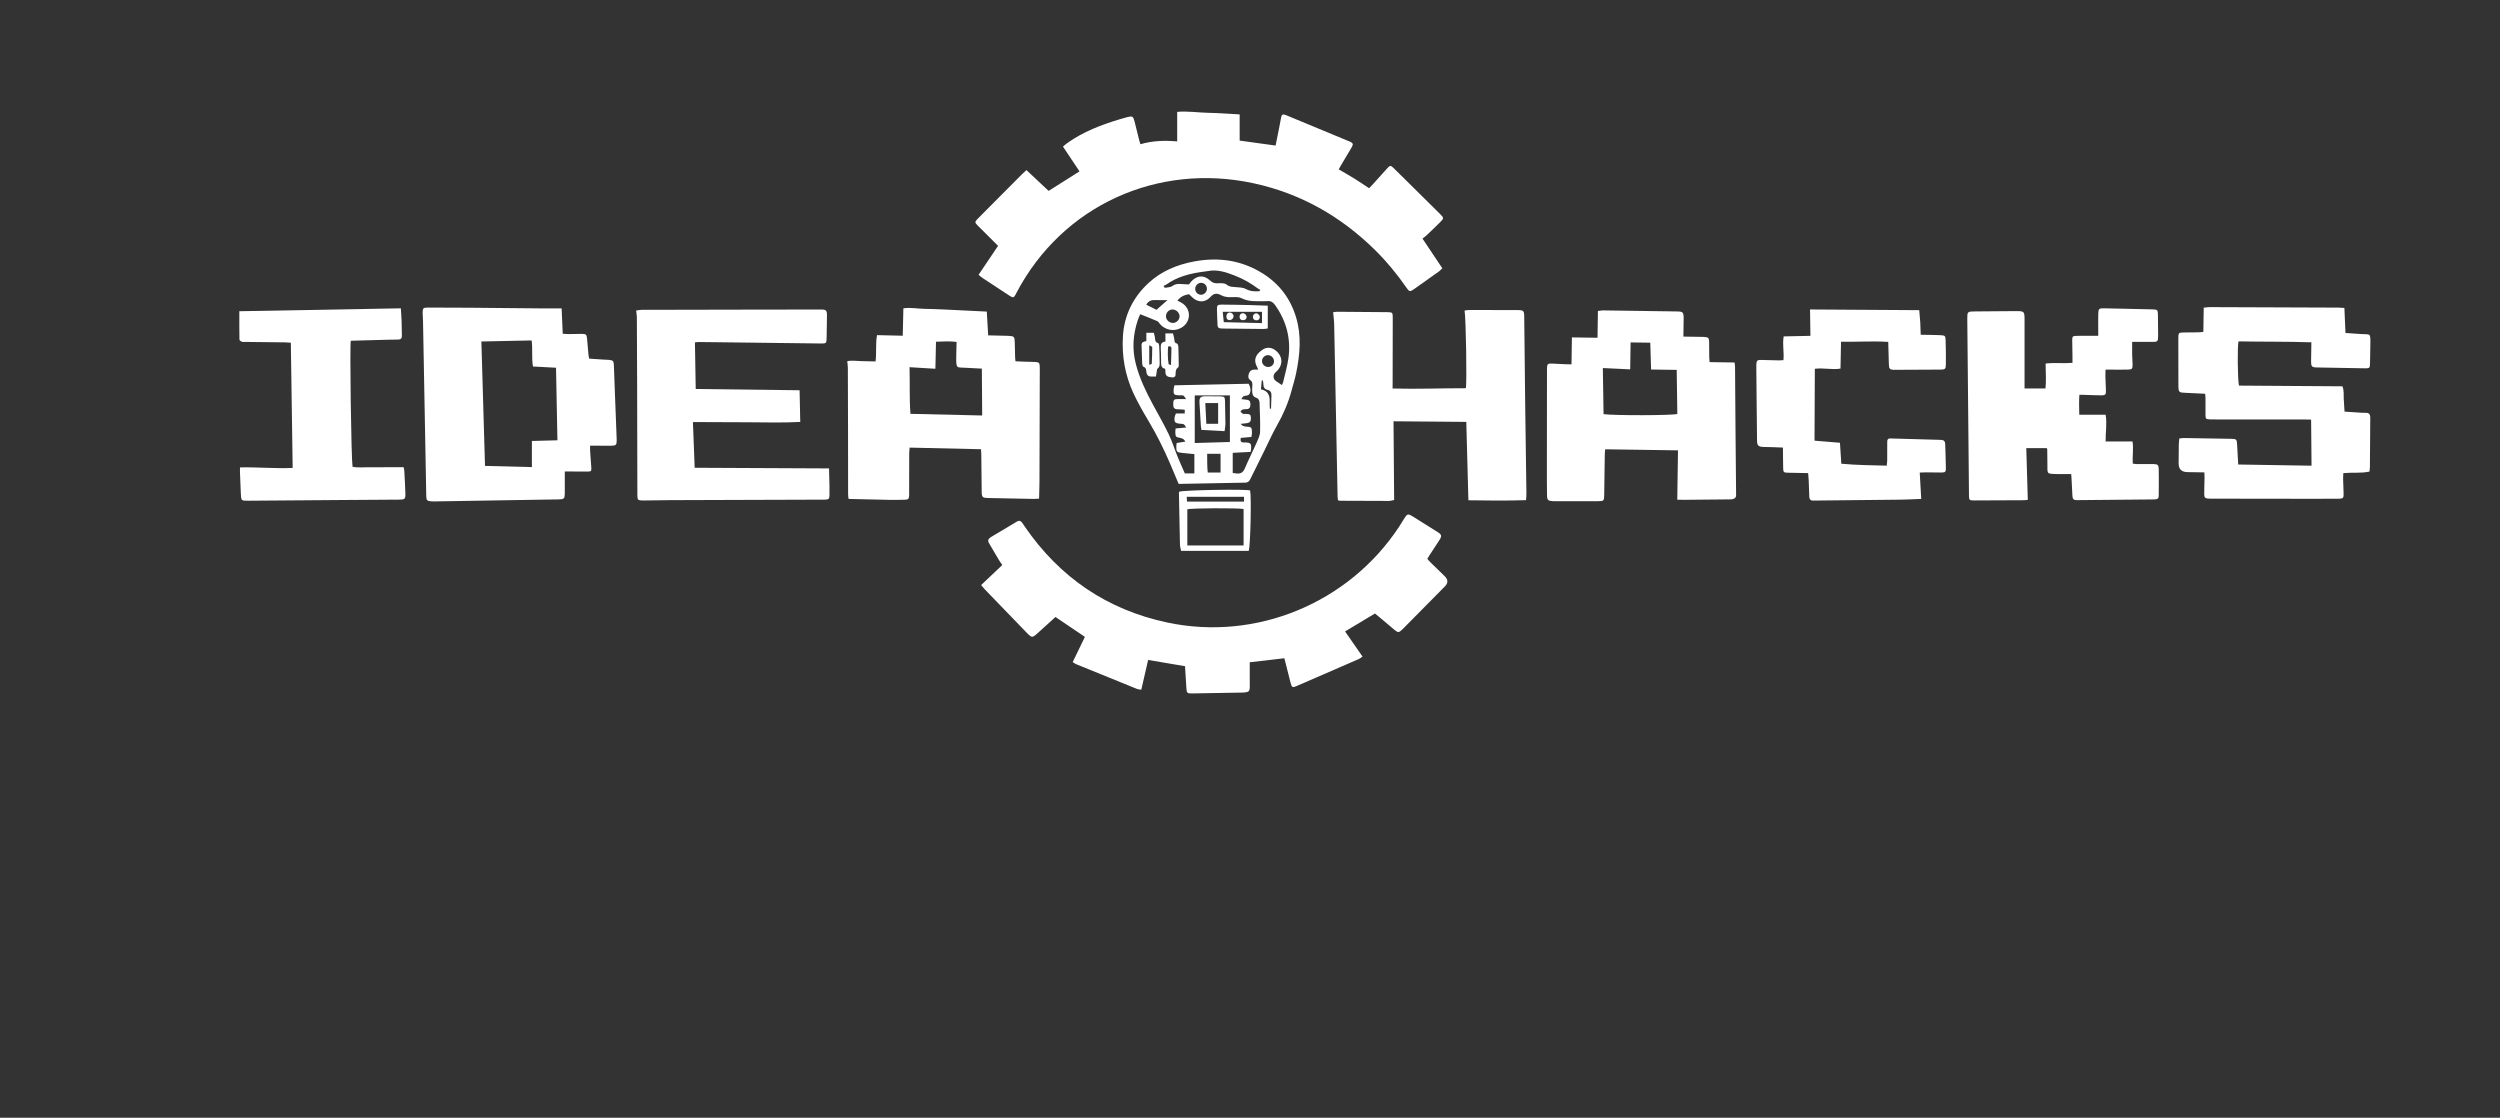 <svg viewBox="0 0 1427 638" xmlns="http://www.w3.org/2000/svg"><rect x="0" y="0" width="1427" height="638" fill="#333333" stroke="none"/><g fill="#fff"><path d="m558.56 156.87c3.77-5.6 7.39-10.98 11.14-16.54-1.67-1.67-3.2-3.2-4.73-4.72-2.35-2.34-4.73-4.65-7.05-7.03-1.54-1.58-1.53-1.95.04-3.58 2.16-2.24 4.38-4.42 6.57-6.63 6.22-6.25 12.44-12.5 18.66-18.75.79-.79 1.63-1.54 2.7-2.53 4.27 4 8.39 7.87 12.66 11.88 5.95-3.76 11.7-7.4 17.63-11.15-3.19-4.78-6.22-9.33-9.44-14.15.9-.73 1.71-1.48 2.6-2.11 9-6.37 19.14-10.26 29.61-13.42 1.49-.45 2.98-.9 4.48-1.28 2.92-.73 3.41-.46 4.16 2.43.96 3.71 1.84 7.44 2.77 11.16.14.58.38 1.13.63 1.88 6.87-2.04 13.78-2.2 20.95-1.62v-16.84c6.05-.56 11.89.42 17.73.53 5.88.11 11.76.57 17.93.9v14.96c6.91.95 13.55 1.87 20.51 2.83.67-3.33 1.3-6.45 1.92-9.56.44-2.24.87-4.47 1.28-6.72.24-1.34.99-1.73 2.23-1.27.68.25 1.35.53 2.02.81 11.2 4.65 22.4 9.3 33.6 13.94.38.16.78.28 1.16.46 2.11.99 2.31 1.45 1.1 3.55-1.86 3.24-3.82 6.41-5.72 9.62-.47.8-.92 1.61-1.56 2.75 2.97 1.74 5.92 3.39 8.79 5.17 2.81 1.75 5.54 3.62 8.55 5.61.84-.89 1.69-1.76 2.5-2.65 2.65-2.92 5.28-5.85 7.92-8.78 1.49-1.65 1.88-1.7 3.49-.16 2.25 2.15 4.44 4.37 6.65 6.55 6.64 6.56 13.29 13.12 19.91 19.7 2.28 2.27 2.3 2.52.08 4.74-2.57 2.57-5.2 5.07-7.83 7.57-.67.63-1.44 1.14-2.24 1.77 3.89 5.83 7.5 11.23 11.32 16.96-.64.6-1.22 1.28-1.92 1.79-4.72 3.39-9.45 6.75-14.2 10.09-2.35 1.65-2.71 1.58-4.43-.91-5.27-7.61-11.12-14.74-17.7-21.24-19.58-19.35-42.63-32.48-69.63-38.29-54.62-11.77-108.92 12.6-135.17 62.51-.19.37-.36.75-.57 1.11-1 1.75-1.36 1.86-3.15.77-1.5-.92-2.95-1.93-4.42-2.9-3.64-2.39-7.29-4.77-10.92-7.17-.84-.56-1.6-1.22-2.61-2z"/><path d="m676.4 380.26c-7.08-1.2-13.89-2.35-21.04-3.56-1.27 5.54-2.56 11.14-3.92 17.02-1.07-.21-1.89-.25-2.6-.54-11.53-4.66-23.05-9.36-34.57-14.06-.64-.26-1.19-.72-1.98-1.19 2.35-4.85 4.63-9.57 6.96-14.4-5.6-3.79-11.08-7.48-16.79-11.35-2.93 2.65-5.83 5.29-8.74 7.93-4.86 4.41-4.33 4.54-8.95-.26-7.48-7.77-15-15.51-22.49-23.28-.76-.79-1.44-1.67-2.25-2.61 4.12-3.91 8.02-7.6 12.08-11.45-.75-1.11-1.47-2.09-2.09-3.12-1.86-3.11-3.71-6.22-5.51-9.37-.8-1.4-.47-2.51.98-3.37 5-2.95 9.98-5.94 14.96-8.94 1.21-.73 2.17-.48 2.96.61.55.76 1.04 1.55 1.57 2.32 19.88 28.94 46.94 47.39 81.29 54.69 50.78 10.79 103.54-11.11 132.23-54.53 1.14-1.73 2.19-3.52 3.31-5.27 1.39-2.17 2.01-2.34 4.27-.94 4.85 3.01 9.68 6.04 14.49 9.1 2.42 1.54 2.56 2.21.95 4.75-1.83 2.89-3.75 5.72-5.63 8.58-.39.6-.75 1.22-1.19 1.95.59.67 1.08 1.31 1.65 1.87 2.74 2.69 5.51 5.35 8.26 8.03q3 2.93.15 5.83c-7.8 7.9-15.61 15.79-23.41 23.68-.36.37-.73.74-1.1 1.1-1.76 1.65-2.29 1.7-4.21.12-2.8-2.31-5.55-4.69-8.32-7.03-.87-.73-1.76-1.44-2.91-2.38-5.55 3.33-11.11 6.67-17.05 10.23 3.34 4.81 6.55 9.45 9.96 14.36-.85.56-1.44 1.1-2.14 1.4-11.78 5.14-23.57 10.27-35.37 15.37-2.52 1.09-2.84.92-3.58-1.9-1.18-4.51-2.29-9.03-3.52-13.92-6.52.76-12.96 1.5-19.77 2.29v8.78c0 1.76.05 3.53.03 5.29-.03 2.35-.51 2.87-2.86 3.16-.51.06-1.04.06-1.55.07-9.44.17-18.88.34-28.33.49-3.08.05-3.28-.19-3.46-3.34-.23-4.12-.51-8.23-.76-12.22z"/><path d="m1157.48 285.3c-1.18.12-1.78.23-2.39.23-9.34.05-18.68.1-28.02.12-3.05 0-3.15-.1-3.18-3.14-.13-11.92-.22-23.85-.34-35.77-.21-21.46-.43-42.92-.62-64.39-.04-4.58 0-4.56 4.66-4.59 7.58-.05 15.15-.12 22.73-.18 5.17-.04 5.29.07 5.29 5.12v35.46 3.58h11.96c.47-4.63.08-9.25.06-14.23 5.05-.6 10.01.04 15.34-.39 0-1.27.01-2.48 0-3.69-.05-3.11-.14-6.22-.15-9.33 0-2.02.28-2.34 2.34-2.39 2.9-.08 5.81-.03 8.72-.03h3.79c0-1.55 0-2.85 0-4.15 0-2.9-.06-5.81.03-8.71.08-2.47.5-2.86 3-2.84 4.46.04 8.92.18 13.38.28 4.88.11 9.75.18 14.63.33 2.78.08 2.97.28 3.03 3.08.08 3.94.12 7.88.12 11.82 0 3.52-.26 3.7-3.68 3.66-3.71-.05-7.41-.01-11.15-.01 0 2.49-.03 4.95.01 7.4.03 1.86.23 3.73.24 5.59 0 2.39-.3 2.75-2.63 2.82-3.01.09-6.02.03-9.03.03-1.13 0-2.26 0-3.75 0-.05 1.39-.14 2.59-.11 3.79.07 2.69.21 5.39.3 8.08.08 2.31-.29 2.82-2.59 2.81-3.53-.01-7.05-.2-10.58-.3-.52-.02-1.03 0-1.99 0-.25 3.73-.13 7.38-.05 11.38h15.04c.89 5.14-.09 9.96 0 15.23h15.35c.69 4.41-.16 8.42.14 12.66.83.1 1.61.26 2.39.27 3.22.02 6.44-.07 9.65 0 2.2.04 2.76.6 2.79 2.81.06 4.98.06 9.95 0 14.93-.02 1.94-.43 2.26-2.42 2.42-.41.03-.83.02-1.25.02-13.8.13-27.61.26-41.41.38-.62 0-1.25-.02-1.87 0-1.54.04-2.24-.67-2.3-2.24-.13-3.42-.35-6.83-.54-10.25-.04-.72-.11-1.43-.18-2.38-2.62 0-5.17.05-7.72 0-6.63-.15-5.78.12-5.86-6.02-.03-2.69-.05-5.39-.09-8.08 0-.19-.14-.37-.29-.71h-11.68c.29 9.93.58 19.59.87 29.54z"/><path d="m320.57 176.02c.22 4.87.42 9.49.64 14.49 1.28.07 2.47.19 3.66.18 2.39 0 4.77-.13 7.16-.11 2.51.03 2.82.31 3.08 2.85.32 3.09.53 6.2.81 9.29.06.6.24 1.19.41 1.99 2.73.18 5.4.37 8.08.54 1.04.07 2.08.05 3.11.15 2.44.24 2.79.62 2.88 3.1.21 5.39.4 10.77.6 16.16.31 8.08.62 16.16.93 24.24.03.83.08 1.66.08 2.49-.01 2.48-.41 2.96-2.83 3.02-3.01.06-6.02-.01-9.03-.03-1.01 0-2.02 0-3.33 0 0 1.09-.04 1.89 0 2.68.22 3.31.49 6.61.7 9.92.12 1.89-.11 2.17-2.04 2.19-3.22.04-6.43-.03-9.65-.05-1.01 0-2.01 0-3.45 0v7.1c0 1.76.02 3.53 0 5.29-.05 3.18-.35 3.47-3.65 3.55-2.08.05-4.15.06-6.23.09-20.96.34-41.92.69-62.89 1.03-1.14.02-2.29.07-3.42-.02-2.43-.17-2.84-.64-2.88-3.04-.14-7.77-.29-15.55-.43-23.32-.47-25.5-.94-51-1.42-76.5-.03-1.55-.2-3.11-.21-4.66-.03-2.73.3-3.08 3-3.08 7.99 0 15.99.03 23.98.09 13.28.1 26.57.25 39.85.37 3.93.03 7.87 0 12.49 0zm-16.36 33.19c-.86-5.13-.05-10.01-.76-14.89-9.71.2-19 .4-28.68.6.69 23.71 1.38 47.17 2.07 71.02 9.05.23 17.81.46 26.76.68v-14.91c4.89-.13 9.59-.26 14.58-.39-.27-13.98-.54-27.68-.8-41.42-4.65-.25-8.86-.47-13.17-.7z"/><path d="m559.94 256.42-40.71-.93c-.09 1.12-.24 2.11-.25 3.11-.03 7.25-.03 14.51-.04 21.76 0 .83.05 1.66 0 2.49-.14 1.95-.44 2.32-2.48 2.39-3.01.11-6.02.12-9.03.07-7.56-.14-15.12-.33-23.06-.52-.08-.75-.27-1.62-.27-2.49-.03-12.13-.02-24.25-.04-36.38-.02-12.02-.06-24.04-.11-36.07 0-1.11-.2-2.21-.34-3.69 2.74-.58 5.4-.07 8.02-.03 2.67.04 5.34.12 8.14.18.63-5.07-.09-9.94.83-15.02l14.69.34.36-15.63c4.16-.65 8.04.23 11.92.28 3.94.05 7.88.23 11.82.4s7.87.38 11.81.58c3.92.19 7.83.38 12.06.59.26 4.54.51 8.84.79 13.57 2.4.05 4.64.11 6.87.16 1.56.04 3.11.05 4.67.12 3.25.14 3.56.47 3.63 3.63.07 3 .14 6.01.22 9.01.01.5.11 1 .21 1.88 1.89.08 3.71.18 5.54.24 1.97.07 3.95.04 5.91.17 1.94.13 2.29.52 2.38 2.5.07 1.55.02 3.11.02 4.66-.05 20.21-.1 40.42-.17 60.63-.01 3.3-.14 6.59-.22 10.19-1.1.06-2.11.18-3.11.17-8.61-.16-17.22-.32-25.83-.51-3.41-.08-3.76-.36-3.82-3.76-.13-7.05-.14-14.09-.22-21.14 0-.91-.11-1.82-.19-2.95zm-13.93-61.26c-4.02-.51-7.78-.21-11.74-.11l-.35 15.44c-4.96-.3-9.73-.6-14.76-.9.27 9.19-.15 17.93.53 26.63l40.94.94c-.06-8.98-.13-17.72-.19-26.75-3.22-.17-6.1-.27-8.98-.47-5.36-.37-5.7.82-5.64-6.07.02-2.79.12-5.58.19-8.7z"/><path d="m835.98 177.25c1.12-.12 2-.31 2.89-.31 9.13 0 18.26.01 27.4.06 3.38.02 3.72.37 3.76 3.78.19 16.69.34 33.37.55 50.06.21 17 .48 33.99.7 50.99.01 1.11-.12 2.22-.21 3.66-11.08.36-21.9.24-32.91.07-.41-15.1-.8-29.75-1.2-44.74l-41.54-.35c.12 14.92.24 29.8.36 44.92-1.17.22-2.05.54-2.93.54-9.34 0-18.68-.05-28.02-.1-.3 0-.6-.15-1.11-.28-.07-.63-.2-1.31-.22-1.99-.4-19.79-.79-39.58-1.17-59.37-.26-13.16-.5-26.32-.79-39.48-.05-2.01-.36-4.02-.59-6.46.55-.07 1.4-.29 2.25-.29 9.55.05 19.09.13 28.64.23 3 .03 3.14.19 3.14 3.21 0 12.13-.04 24.26-.06 36.39 0 1.22-.02 2.45-.03 3.98 14.15.38 28.01-.19 41.81-.17.66-2.32.08-39.87-.72-44.34z"/><path d="m960.85 192.13c3.06.04 5.94.09 8.83.13.93.01 1.87 0 2.8.05 2.71.16 3.06.49 3.1 3.13.05 2.8.02 5.6.05 8.4 0 .81.11 1.62.2 2.86l14.24.21c.14 1.02.28 1.62.29 2.22.09 11.82.16 23.63.26 35.45.1 12.02.22 24.05.33 36.07 0 .62 0 1.24.01 1.87.06 1.57-.89 2.23-2.26 2.45-.61.1-1.24.07-1.86.08-8.4.08-16.81.17-25.21.24-1.32.01-2.64-.03-4.24-.06l.41-28.17-41.56-.61c-.07.79-.2 1.66-.22 2.54-.12 7.88-.21 15.76-.34 23.64-.05 3.21-.24 3.43-3.34 3.44-8.41.03-16.81.01-25.22.01-.31 0-.62 0-.93-.02-2.53-.18-3.11-.67-3.15-3.22-.09-4.97-.08-9.95-.08-14.93 0-9.02.02-18.04.03-27.06 0-9.75.02-19.49.03-29.24 0-.41-.02-.83 0-1.24.07-2.67.38-2.95 3.18-2.82 2.59.11 5.18.25 7.77.37.92.04 1.84.03 3.05.05l.22-15.38 14.63.21.22-15.28c1.13-.13 2.12-.35 3.1-.34 14.11.18 28.23.38 42.34.6 3.06.05 3.5.54 3.5 3.74 0 3.31-.09 6.62-.15 10.6zm-18.41 18.78c-.16-5.21-.31-10.21-.46-15.3l-11.24-.16-.22 15.38c-5.38-.26-10.37-.5-15.62-.75.14 9.09.28 17.74.41 26.32 6 .83 39.32.76 42.11-.11-.12-8.26-.24-16.6-.36-25.16l-14.63-.21z"/><path d="m1258.67 224.76c-3.58-.18-7.08-.38-10.58-.51-4.58-.17-4.63-.15-4.66-4.73-.06-8.81-.07-17.62-.04-26.44 0-3.17.21-3.29 3.4-3.31 2.59-.02 5.19-.01 7.78-.07 1.01-.02 2.01-.16 3.1-.25l.22-13.84c1.2-.11 2.29-.3 3.38-.3 11.62.03 23.25.08 34.87.13 12.97.05 25.95.09 38.92.15.92 0 1.83.11 3.12.19.21 4.76.41 9.37.62 14.29 3 .2 5.87.35 8.72.59 5.43.45 5.6-1.05 5.48 5.74-.07 3.73-.08 7.47-.19 11.2-.07 2.41-.31 2.67-2.76 2.64-9.24-.13-18.47-.29-27.71-.5-2.72-.06-3.19-.6-3.17-3.41.02-3.51.1-7.01.17-10.94-14.13-.47-27.89-.27-41.58-.53-.73 2.25-.53 22.05.25 25.25 19.64.13 39.33.26 59.06.4 1.02 2.53.59 4.93.75 7.27.15 2.26.28 4.53.44 7.18 3.21.21 6.37.43 9.54.63.93.06 1.87.07 2.8.06 1.55-.01 2.26.82 2.34 2.29.02.31.02.62.01.93-.06 9.23-.12 18.46-.2 27.68 0 .81-.15 1.62-.24 2.62-4.85 1.08-9.74.4-14.92.89-.05 1.19-.16 2.39-.13 3.58.05 2.59.14 5.18.26 7.77.13 2.86-.16 3.26-3.07 3.28-6.33.04-12.66.02-18.99.02-17.75-.02-35.5-.04-53.24-.07-.62 0-1.25.02-1.87-.03-1.87-.16-2.36-.59-2.37-2.52-.01-3.11.13-6.22.18-9.33.02-1.01-.05-2.03-.08-3.12-3.38-.05-6.56-.11-9.74-.16q-5.01-.08-4.97-5.04c.03-3.53.03-7.05.1-10.58.02-1.12.18-2.23.3-3.59 1.07-.1 1.96-.26 2.85-.24 8.82.13 17.64.28 26.47.44 3.37.06 3.48.2 3.67 3.5.21 3.7.4 7.4.61 11.17l41.86.68c-.08-8.86-.16-17.4-.24-26.32-1.47-.02-2.68-.06-3.9-.06-15.98 0-31.97 0-47.95 0-1.97 0-3.95 0-5.92-.07-2.3-.09-2.49-.28-2.52-2.53-.03-3.21.02-6.43 0-9.64 0-.71-.12-1.41-.21-2.44z"/><path d="m395.52 240.91c.34 8.78.66 17.22 1 26.09 25.61.12 50.98.25 76.7.37.09 3.47.18 6.65.24 9.84.03 1.76.05 3.53 0 5.29-.05 2.35-.31 2.59-2.75 2.7-.93.04-1.87 0-2.8 0-28.44.09-56.88.17-85.31.28-5.19.02-10.38.19-15.57.19-2.98 0-3.21-.29-3.22-3.2-.05-20.84-.08-41.68-.13-62.52-.03-12.96-.09-25.92-.16-38.88 0-1.12-.23-2.24-.4-3.81 1.03-.14 2.07-.41 3.12-.42 6.75-.04 13.49-.01 20.24-.03 14.43-.03 28.85-.06 43.28-.09 12.87-.02 25.74-.04 38.61-.05 3.31 0 3.69.38 3.66 3.81-.03 4.04-.11 8.09-.19 12.13-.07 3.43-.12 3.48-3.54 3.44-19.62-.23-39.23-.48-58.85-.71-3.63-.04-7.27-.09-10.9-.12-.5 0-1 .1-1.88.2.15 8.85.3 17.6.45 26.61l59.29.72c.13 6.03.25 11.87.38 18.08-10.24.57-20.36.2-30.48.19-10.14 0-20.29-.08-30.81-.12z"/><path d="m1096.65 284.78c-4.39.16-8.2.39-12.02.43-16.09.19-32.17.34-48.26.5-.42 0-.83 0-1.25.02-1.55.09-2.31-.65-2.37-2.18-.12-3.21-.22-6.42-.36-9.63-.06-1.32-.2-2.64-.3-3.87-3.87-.07-7.47-.15-11.08-.21-3.02-.05-3.13-.13-3.19-3.16-.07-3.61-.08-7.23-.13-11.21-2.1-.08-4.02-.17-5.95-.23-1.76-.05-3.53-.04-5.29-.12-2.76-.13-3.5-.87-3.53-3.58-.09-6.95-.15-13.89-.22-20.84-.07-7.05-.13-14.1-.19-21.15 0-.41-.01-.83 0-1.24.11-2.53.45-2.89 2.95-2.85 3.22.05 6.43.18 9.65.25.91.02 1.81-.08 2.88-.14.45-4.55-.67-8.97.14-13.55 5.11-.11 10.05-.21 15.27-.32-.08-5.06-.15-9.86-.23-15.05 20.97.13 41.47.26 62.34.4.21 2.41.44 4.63.57 6.85.14 2.25.18 4.5.27 7.18 3.88.08 7.4.08 10.91.23 3.04.13 3.21.25 3.31 3.22.15 4.56.17 9.12.13 13.68-.02 2.32-.47 2.73-2.78 2.76-8.82.08-17.65.14-26.47.13-2.78 0-3.21-.52-3.29-3.28-.13-4.13-.23-8.27-.35-12.65-9.07-.6-17.92.06-26.95-.1l-.3 15.33c-4.8.82-9.54-.53-14.65.11-.06 13.57-.12 27.1-.18 41.03 4.92.41 9.7.8 14.52 1.2.27 4.16.51 7.87.78 11.96 8.54.81 17.09.87 25.91 1.11.11-1.08.27-1.96.28-2.85.04-3.53.05-7.05.02-10.58-.01-1.34.27-2.15 1.9-2.1 8.81.29 17.63.5 26.45.74.83.02 1.66.04 2.49.08 1.52.07 2.21.89 2.25 2.39.11 4.46.31 8.91.38 13.37.04 2.61-.25 2.86-2.83 2.86-2.91 0-5.81-.07-8.72-.09-1.02 0-2.04.07-3.37.12.28 5 .55 9.8.85 15.05z"/><path d="m228.8 175.98c.17 2.75.36 5.1.44 7.46.1 2.69.05 5.39.15 8.08.06 1.57-.55 2.31-2.15 2.3-1.87-.01-3.73.04-5.6.09-7.15.19-14.3.38-21.4.58-.67 2.13.24 66.92.99 71.94 3.09.65 6.28.22 9.44.29 3.32.07 6.64-.03 9.96-.04h9.78c.13.74.33 1.41.37 2.1.23 4.24.48 8.48.61 12.73.1 3.39-.24 3.66-3.73 3.68-10.17.07-20.34.12-30.51.2-18.47.14-36.94.29-55.41.42-4.07.03-4.08 0-4.27-4.06-.18-4.04-.34-8.07-.49-12.11-.03-.8 0-1.61 0-2.85 10.08-.23 19.87.75 30.08.3-.35-23.84-.69-47.51-1.05-71.47-1.28-.08-2.29-.19-3.29-.2-7.37-.09-14.73-.17-22.1-.25-.83 0-1.7.13-2.47-.09-.58-.17-1.46-.79-1.47-1.23-.1-5.25-.07-10.51-.07-16.2 30.6-.55 61.23-1.1 92.17-1.66z"/><path d="m672.77 276.21c-1.79-4.26-3.37-8.08-5.01-11.88-3.53-8.19-7.48-16.17-12.07-23.84-3.13-5.24-6.19-10.57-8.76-16.1-4.8-10.34-6.69-21.41-5.95-32.71.78-11.82 5.77-21.95 14.51-30.07 7.37-6.85 16.36-10.54 26.06-12.36 13.97-2.62 27.3-.75 39.46 6.99 9.28 5.9 15.53 14.15 18.74 24.73 3.24 10.66 2.28 21.29.1 31.93-.7 3.44-1.76 6.82-2.68 10.22-1.88 6.94-4.7 13.46-8.27 19.72-2.67 4.67-4.83 9.62-7.22 14.45-2.67 5.39-5.34 10.77-7.99 16.16-.59 1.2-1.29 2.01-2.79 2.04-12.65.21-25.3.47-38.14.72zm-1.14-23.33c1.73-.29 3.3-.55 4.93-.82q-.73-1.69-2.73-2.06c-2.74-.51-2.87-.64-2.96-3.34-.02-.6.1-1.21.19-2.1 1.85-.16 3.64-.32 6.03-.54-.68-.91-.94-1.6-1.43-1.84-.62-.3-1.42-.24-2.14-.32-2.89-.32-3.39-.9-3.04-3.72.08-.67.44-1.3.73-2.13h5.05v-2.11c-.83-.09-1.53-.19-2.24-.23-.72-.05-1.46.02-2.18-.06-1.75-.2-2.22-.97-2.15-3.4.06-1.94.48-2.38 2.38-2.42 1.39-.03 2.78 0 4.96 0-.86-1.12-1.14-1.85-1.62-2.01-.76-.25-1.64-.11-2.47-.14-2.79-.08-3.21-.51-3.04-3.32.04-.69.27-1.38.48-2.39 14.25-.3 28.41-.6 42.36-.89 1.14 2.07 1.36 3.8.63 5.51-.65 1.54-2.29 1.11-3.49 1.58-.46.18-.72.86-1.36 1.67 1.51.19 2.41.32 3.32.42 1.65.19 1.92 1.34 1.89 2.69s-.33 2.5-2 2.61c-.83.06-1.69.03-2.47.26-.47.14-.81.71-1.21 1.09.45.45.83 1.06 1.37 1.29.53.23 1.23.05 1.85.08 2.24.13 2.63.44 2.72 2.11.12 2.28-.46 2.97-2.74 3.24-.95.11-1.9.22-3.1.36q1.18 1.45 2.99 1.54c3.28.17 3.47.36 3.48 3.66 0 .68-.19 1.37-.32 2.26-2.14.19-4.15.36-6.07.53-.42 1.88.16 2.69 1.83 2.62.41-.02.83-.04 1.25-.01 2.39.14 2.89.65 2.87 3.03 0 .71-.17 1.41-.3 2.36-3.51.19-6.95.37-10.24.54v11.48c.82.11 1.33.17 1.83.25 2.44.4 4.03-.37 5.07-2.83 2.06-4.86 4.48-9.57 6.61-14.41.91-2.06 2.03-4.26 2.1-6.43.19-5.48-.16-10.97-.28-16.46-.03-1.5-.57-2.62-2.07-3.11-1.52-.5-2.03-1.71-2.13-3.12-.08-1.13-.04-2.28.05-3.41.11-1.38.14-2.59-1.24-3.55-1.29-.89-1.16-2.34-.71-3.69.47-1.43 1.47-2.22 3.01-2.25.7-.01 1.39 0 2.29 0-.22-.55-.33-.94-.52-1.28-2.68-4.81-.41-7.79 3.23-10.21 2.16-1.44 4.91-1.19 6.99.38 4.53 3.41 4.72 8.73.44 12.45-1.91 1.66-1.82 3.99.21 5.36 1 .68 2.01 1.35 3.18 2.13.25-.57.58-1.08.71-1.65 1.07-4.64 2.44-9.24 3.06-13.94 1.45-10.95-1.2-20.97-7.61-30.01-1.12-1.57-2.31-2.47-4.34-2.32-2.27.17-4.57.04-6.85.04-2.83 0-5.55-.42-8.13-1.74-.87-.45-1.98-.54-2.99-.59-1.66-.08-3.33.16-4.98 0-1.19-.12-2.44-.47-3.48-1.04-2.48-1.37-4.26-1.17-6.16.95-2.46 2.75-5.83 3.33-8.97 1.34-1.19-.75-2.15-1.88-3.23-2.86q-4.36.54-6.66 3.66c.83.42 1.69.78 2.48 1.26 5.5 3.36 5.44 10.78-.08 14.1-4.08 2.46-9.27 1.59-12.41-2.08-.47-.55-.84-1.32-1.44-1.58-3.19-1.38-6.44-2.63-9.8-3.97-.55 1.34-1.04 2.37-1.39 3.44-2.74 8.26-3.29 16.62-1.07 25.1 2.12 8.09 5.69 15.55 9.64 22.86 3.05 5.65 6.27 11.22 9.05 17 2.02 4.19 3.39 8.68 5.15 13 1.32 3.24 2.78 6.42 4.1 9.45h5.45v-11c-1.36-.13-2.38-.21-3.41-.32-1.14-.11-2.27-.25-3.4-.35-3.24-.28-3.57-.63-3.51-3.76 0-.51.1-1.02.19-1.93zm10.33-27.17v27.17c6.97-.2 13.54-.4 20.06-.59v-26.59h-20.06zm36.91-59.52.54-.75c-.45-.24-.94-.43-1.35-.73-4.09-3.06-8.5-5.57-13.26-7.41-4.84-1.88-9.73-3.6-15.09-2.62-1.43.26-2.87.39-4.31.61-6.93 1.05-13.59 2.83-19.42 6.97-.56.39-1.22.64-1.83.95.23.36.46.71.69 1.07 1.45-.3 3.17-.2 4.27-.99 1.41-1.02 2.75-1.29 4.33-1.21 1.75.09 3.5.19 5.23.28.38-.51.66-.94.99-1.34 3.22-3.85 7.48-4.32 11.1-.87 1.47 1.4 2.81 1.66 4.68 1.53 1.59-.11 3.67-.11 4.74.79 1.58 1.34 3.15 1.21 4.87 1.39 2.04.2 4.32.15 6.03 1.07 2.57 1.37 5.08 1.53 7.77 1.29zm-29.83 92.83c.11 3.82-.07 7.25.34 10.7h7.32v-10.7h-7.65zm-19.61-74.68c2.01.02 3.82-1.7 3.87-3.68.05-2.07-1.78-3.93-3.94-4.01-1.96-.08-3.73 1.63-3.83 3.7-.1 2.06 1.75 3.96 3.91 3.98zm-3.06-13.05c-2.39 0-4.72.09-7.04-.03-2.13-.11-3.77.51-5.06 2.65 2.15 1.07 4.22 2.1 5.87 2.93 2.27-2.02 4.14-3.69 6.23-5.55zm57.58 38.18c1.92-.04 3.34-1.51 3.26-3.39-.07-1.8-1.63-3.34-3.43-3.37-1.81-.03-3.41 1.5-3.44 3.3-.04 1.9 1.64 3.51 3.61 3.47zm-35.02-44.58c.05-1.84-1.4-3.41-3.2-3.46-1.92-.06-3.53 1.56-3.51 3.5.03 1.84 1.53 3.33 3.34 3.31 1.79-.02 3.31-1.54 3.36-3.34zm30.81 57.33c4.54.89 5.18 4.07 4.97 7.78-.06 1.09.08 2.19.13 3.29l.67-.02c.08-2.45.14-4.89.24-7.33.07-1.74-.41-3.01-2.32-3.43-1.68-.37-2.27-1.58-2.29-3.21 0-.71-.18-1.42-.28-2.13l-.67.05c-.14 1.59-.28 3.17-.44 5.01z"/><path d="m712.76 314.45h-38.62c-.23-1.36-.59-2.55-.62-3.76-.23-9.83-.41-19.66-.59-29.49 0-.18.14-.37.22-.55 2.76-.93 37.63-1.54 40.42-.71.81 3.71.16 32.24-.81 34.51zm-35.04-3.11h32.12v-20.81c-3.46-.63-29.86-.5-32.12.16zm32.37-27.76h-32.73c.09 1.14.15 2 .21 2.75h32.52z"/><path d="m723.64 174.47v13c-.65.09-1.53.31-2.41.31-7.56-.05-15.12-.15-22.68-.24-.62 0-1.24-.04-1.86-.08-1.1-.08-1.68-.66-1.72-1.79-.11-3.1-.3-6.2-.34-9.3-.03-2.04.45-2.51 2.63-2.5 5.49.03 10.98.15 16.46.27 3.1.07 6.19.21 9.92.34zm-25.7 3.51c.2 2.02.39 3.9.59 5.91 7.41.18 14.48.36 21.81.54v-6.45h-22.41z"/><path d="m665.06 210.47c-2.11-.3-2.29-1.88-2.3-3.65-.01-2.8-.05-5.6-.2-8.39-.1-1.91.36-3.27 2.67-3.45v-4.66h4.32c.25 1.04.49 1.93.68 2.83.23 1.14-.17 2.54 1.62 2.95.39.09.74 1.2.76 1.86.14 3.41.17 6.83.21 10.25 0 .5 0 1.27-.29 1.47-1.59 1.04-1.45 2.6-1.51 4.14-.04 1.14-.73 1.73-1.83 1.61-2.2-.24-4.12-.31-3.97-3.55.02-.41-.08-.82-.15-1.41zm3.36-2.1c.09-3.33.2-6.4.24-9.48.02-1.07-.6-1.47-1.93-1.06-.19 3.27-.26 6.63.32 9.98.03.19.67.29 1.37.56z"/><path d="m654.34 189.98h4.29c.21.85.44 1.62.57 2.4.24 1.37-.11 2.97 1.87 3.47.32.08.56 1.04.59 1.61.14 3 .26 6 .26 9 0 1.39.23 2.9-1.22 3.95-.37.27-.33 1.14-.44 1.73-.16.88-.29 1.77-.46 2.8-1.16 0-2.07.05-2.98-.01-1.44-.1-2.24-.92-2.43-2.35-.17-1.29-.06-2.68-1.78-3.26-.4-.13-.62-1.25-.66-1.92-.16-3.41-.18-6.83-.35-10.24-.09-1.87 1.18-2.16 2.73-2.46v-4.73zm1.65 18.23c.93-.33 1.43-.41 1.43-.52.15-3.17.29-6.34.28-9.52 0-.32-.94-.64-1.71-1.13v11.16z"/><path d="m699 246.11c-4.69-.25-8.88-.48-13.22-.71-.13-.9-.27-1.58-.32-2.27-.28-4.43-.59-8.86-.8-13.29-.14-2.96.6-3.67 3.57-3.67 2.69 0 5.38 0 8.06.07 2.63.07 2.89.3 2.95 2.8.12 4.34.21 8.67.23 13.01 0 1.2-.27 2.41-.47 4.07zm-11.02-16.03c.21 4.1.4 7.8.6 11.81h6.73v-11.81z"/><path d="m701.83 182.72c-1.13 0-1.73-.7-1.82-1.91-.09-1.31.7-2.35 1.85-2.42 1.14-.07 2.26.96 2.24 2.08-.01 1.19-.96 2.19-2.28 2.25z"/><path d="m719.09 180.94c.05 1.09-.78 1.95-1.91 1.9-1.15-.04-1.97-.6-2.01-1.83-.05-1.15.54-1.96 1.71-2.15.99-.16 2.17 1 2.21 2.08z"/><path d="m709.53 182.78c-1.2-.04-1.96-.63-1.98-1.87-.02-1.16.53-2.01 1.78-2.14 1.06-.11 2.25 1.04 2.24 2.12-.02 1.28-.84 1.78-2.03 1.89z"/></g></svg>